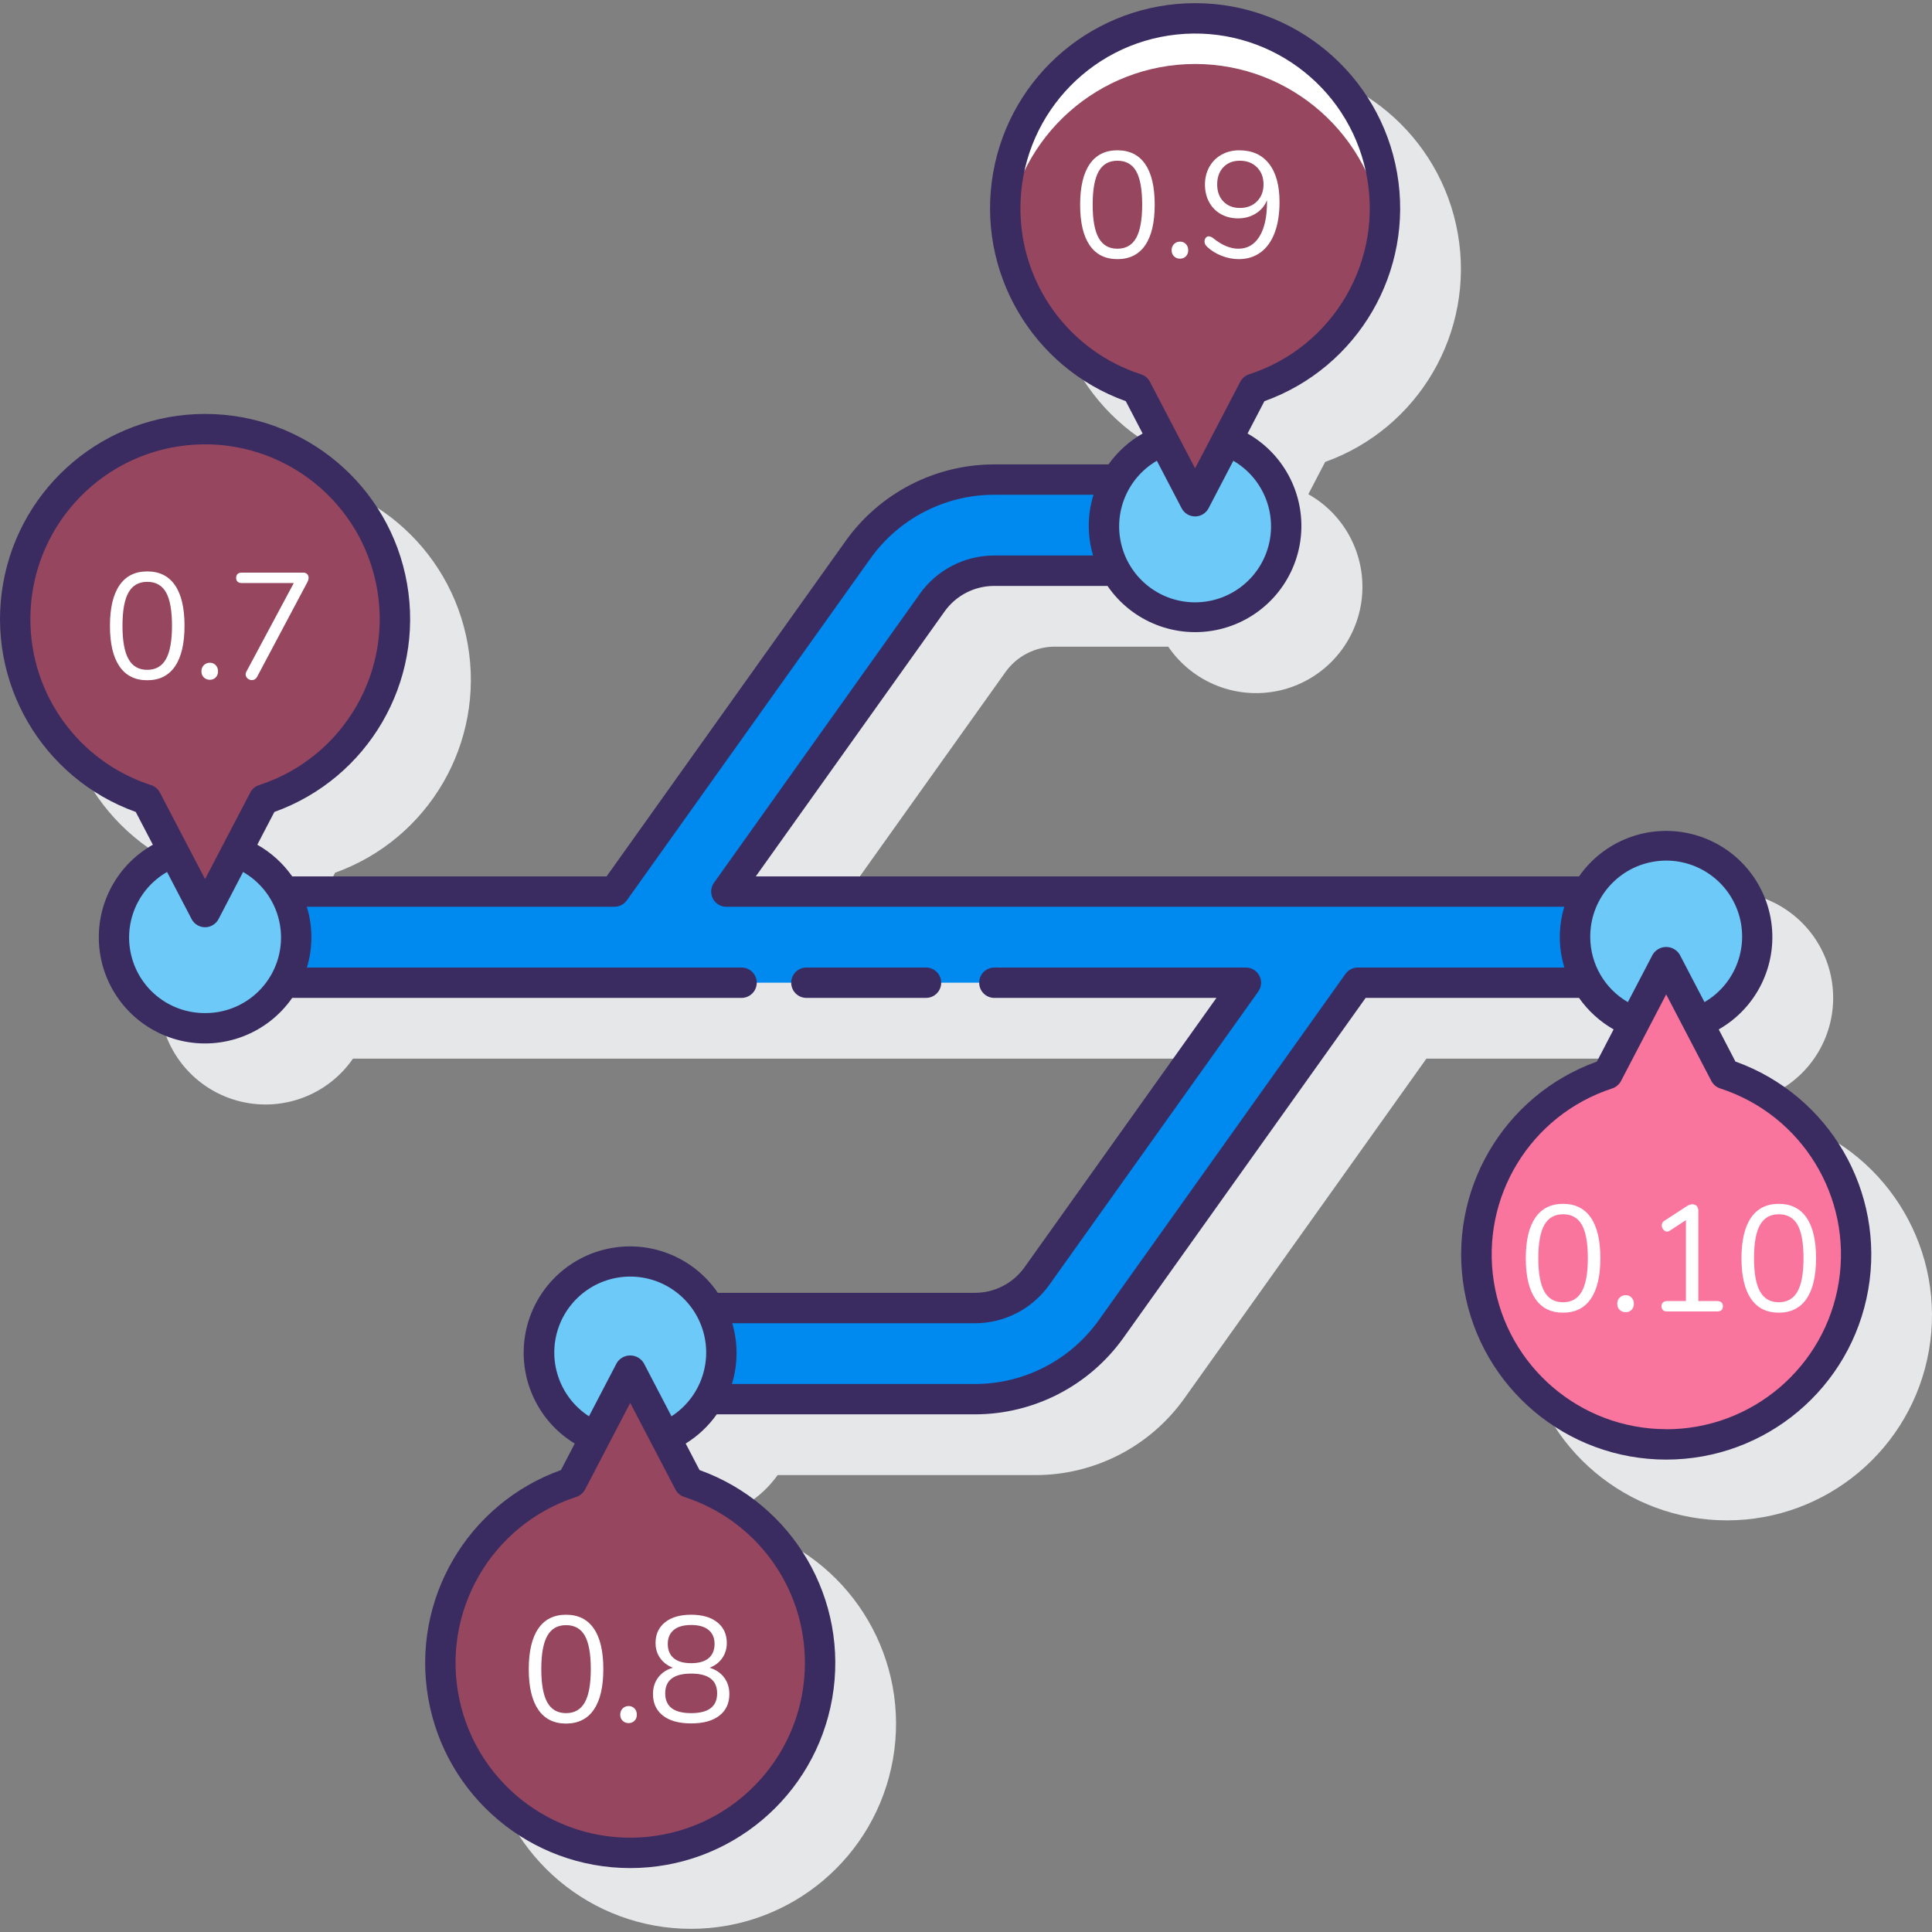 <?xml version="1.0" encoding="UTF-8" standalone="no"?><svg xmlns="http://www.w3.org/2000/svg" xmlns:xlink="http://www.w3.org/1999/xlink" style="isolation:isolate" viewBox="0 0 128 128" width="128pt" height="128pt"><rect x="0" y="0" width="128" height="128" fill="#808080" stroke="none"/><defs><clipPath id="_clipPath_KJFwfO9ALLRutJRKpwP7JhvVloaYXxcS"><rect width="128" height="128"/></clipPath></defs><g clip-path="url(#_clipPath_KJFwfO9ALLRutJRKpwP7JhvVloaYXxcS)"><path d=" M 119.003 74.358 L 117.896 72.229 C 120.409 70.799 121.791 67.977 121.381 65.115 C 120.972 62.253 118.853 59.932 116.04 59.264 C 113.227 58.596 110.291 59.716 108.638 62.088 L 54.097 62.088 L 66.61 44.533 C 67.364 43.473 68.585 42.843 69.887 42.843 L 77.399 42.843 C 79.035 45.245 81.978 46.395 84.809 45.74 C 87.64 45.084 89.779 42.758 90.193 39.881 C 90.607 37.005 89.212 34.169 86.681 32.742 L 87.795 30.605 C 94.01 28.373 97.72 21.995 96.587 15.49 C 95.454 8.984 89.807 4.235 83.203 4.235 C 76.6 4.235 70.953 8.984 69.82 15.49 C 68.687 21.995 72.397 28.373 78.612 30.605 L 79.726 32.742 C 78.831 33.253 78.059 33.953 77.462 34.792 L 69.887 34.792 C 65.983 34.796 62.32 36.684 60.053 39.863 L 44.216 62.088 L 23.385 62.088 C 22.78 61.224 21.989 60.506 21.071 59.987 L 22.201 57.82 C 28.416 55.588 32.126 49.21 30.993 42.705 C 29.86 36.199 24.213 31.45 17.609 31.45 C 11.006 31.45 5.359 36.199 4.226 42.705 C 3.093 49.21 6.803 55.588 13.018 57.82 L 14.148 59.987 C 11.616 61.406 10.214 64.233 10.616 67.107 C 11.018 69.981 13.141 72.314 15.965 72.985 C 18.789 73.655 21.735 72.525 23.385 70.138 L 84.617 70.138 L 71.901 87.989 C 71.144 89.048 69.923 89.676 68.622 89.677 L 51.583 89.677 C 49.961 87.306 47.06 86.158 44.255 86.777 C 41.449 87.397 39.302 89.659 38.829 92.493 C 38.357 95.327 39.654 98.164 42.106 99.66 L 41.188 101.42 C 34.973 103.652 31.263 110.03 32.396 116.536 C 33.529 123.041 39.176 127.79 45.779 127.79 C 52.383 127.79 58.03 123.041 59.163 116.536 C 60.296 110.03 56.586 103.652 50.371 101.42 L 49.453 99.66 C 50.265 99.161 50.968 98.504 51.52 97.728 L 68.622 97.728 C 72.526 97.724 76.188 95.837 78.457 92.66 L 94.503 70.138 L 108.638 70.138 C 109.238 70.996 110.021 71.71 110.93 72.229 L 109.823 74.358 C 103.607 76.59 99.898 82.968 101.03 89.473 C 102.163 95.979 107.81 100.728 114.414 100.728 C 121.018 100.728 126.665 95.979 127.797 89.473 C 128.93 82.968 125.22 76.59 119.005 74.358 L 119.003 74.358 Z " fill="rgb(230,231,232)"/><path d=" M 104.351 62.088 C 104.352 61.027 104.633 59.986 105.167 59.069 L 48.123 59.069 L 61.764 39.925 C 62.709 38.6 64.235 37.813 65.862 37.811 L 73.929 37.811 C 72.859 35.936 72.879 33.63 73.981 31.774 L 65.862 31.774 C 62.283 31.777 58.925 33.508 56.847 36.422 L 40.709 59.069 L 18.811 59.069 C 19.896 60.935 19.896 63.241 18.811 65.107 L 82.545 65.107 L 68.695 84.547 C 67.751 85.873 66.224 86.66 64.597 86.661 L 47.003 86.661 C 48.073 88.536 48.054 90.841 46.953 92.698 L 64.597 92.698 C 68.176 92.695 71.533 90.964 73.611 88.05 L 89.961 65.107 L 105.165 65.107 C 104.632 64.19 104.351 63.148 104.351 62.088 Z " fill="rgb(0,137,239)"/><circle vector-effect="non-scaling-stroke" cx="41.754" cy="89.636" r="6.038" fill="rgb(109,201,247)"/><circle vector-effect="non-scaling-stroke" cx="79.178" cy="34.835" r="6.038" fill="rgb(109,201,247)"/><circle vector-effect="non-scaling-stroke" cx="13.587" cy="62.089" r="6.038" fill="rgb(109,201,247)"/><circle vector-effect="non-scaling-stroke" cx="110.386" cy="62.089" r="6.038" fill="rgb(109,201,247)"/><path d=" M 91.757 13.798 C 91.757 7.36 86.896 1.961 80.493 1.288 C 74.09 0.615 68.212 4.885 66.874 11.183 C 65.536 17.481 69.169 23.772 75.293 25.761 L 79.178 33.208 L 83.063 25.761 C 88.247 24.078 91.756 19.248 91.757 13.798 Z " fill="rgb(150,70,95)"/><path d=" M 79.178 4.239 C 85.538 4.243 90.893 8.994 91.656 15.308 C 92.272 10.471 90.037 5.715 85.921 3.101 C 81.806 0.488 76.551 0.488 72.435 3.101 C 68.319 5.715 66.085 10.471 66.7 15.308 C 67.463 8.994 72.819 4.243 79.178 4.239 L 79.178 4.239 Z " fill="rgb(255,255,255)"/><path d=" M 26.163 41.013 C 26.165 34.574 21.304 29.173 14.9 28.5 C 8.496 27.826 2.618 32.098 1.28 38.396 C -0.058 44.695 3.577 50.987 9.702 52.974 L 13.587 60.421 L 17.472 52.974 C 22.654 51.29 26.162 46.462 26.163 41.013 Z " fill="rgb(150,70,95)"/><path d=" M 122.968 83.119 C 122.967 89.557 118.105 94.955 111.703 95.627 C 105.301 96.299 99.424 92.029 98.085 85.733 C 96.747 79.436 100.379 73.145 106.501 71.155 L 110.386 63.708 L 114.271 71.155 C 119.457 72.837 122.968 77.668 122.968 83.119 L 122.968 83.119 Z " fill="rgb(250,117,158)"/><path d=" M 54.333 110.177 C 54.333 116.615 49.472 122.014 43.069 122.687 C 36.666 123.36 30.788 119.089 29.45 112.792 C 28.112 106.494 31.745 100.202 37.869 98.214 L 41.754 90.767 L 45.64 98.214 C 50.823 99.897 54.333 104.727 54.333 110.177 Z " fill="rgb(150,70,95)"/><path d=" M 61.351 66.113 C 61.906 66.113 62.357 65.663 62.357 65.107 C 62.357 64.551 61.906 64.101 61.351 64.101 L 53.426 64.101 C 52.87 64.101 52.42 64.551 52.42 65.107 C 52.42 65.663 52.87 66.113 53.426 66.113 L 61.351 66.113 Z " fill="rgb(58,44,96)"/><path d=" M 114.978 70.333 L 113.871 68.201 C 116.382 66.77 117.762 63.95 117.352 61.089 C 116.942 58.228 114.825 55.909 112.013 55.241 C 109.201 54.573 106.267 55.692 104.614 58.063 L 50.073 58.063 L 62.584 40.508 C 63.34 39.449 64.561 38.82 65.862 38.819 L 73.375 38.819 C 75.013 41.211 77.951 42.354 80.775 41.698 C 83.599 41.042 85.732 38.721 86.148 35.851 C 86.563 32.982 85.176 30.151 82.654 28.721 L 83.77 26.58 C 89.985 24.348 93.694 17.97 92.562 11.464 C 91.429 4.959 85.782 0.21 79.178 0.21 C 72.574 0.21 66.927 4.959 65.795 11.464 C 64.662 17.97 68.371 24.348 74.586 26.58 L 75.702 28.721 C 74.809 29.231 74.037 29.93 73.44 30.768 L 65.862 30.768 C 61.958 30.772 58.295 32.66 56.027 35.838 L 40.189 58.063 L 19.36 58.063 C 18.754 57.2 17.963 56.484 17.046 55.965 L 18.178 53.794 C 24.393 51.562 28.103 45.184 26.97 38.678 C 25.837 32.173 20.19 27.424 13.586 27.424 C 6.983 27.424 1.335 32.173 0.203 38.678 C -0.93 45.184 2.78 51.562 8.994 53.794 L 10.127 55.965 C 7.605 57.387 6.211 60.207 6.614 63.074 C 7.017 65.941 9.134 68.268 11.95 68.94 C 14.766 69.611 17.706 68.49 19.359 66.113 L 49.129 66.113 C 49.685 66.113 50.136 65.663 50.136 65.107 C 50.136 64.551 49.685 64.101 49.129 64.101 L 20.334 64.101 C 20.732 62.788 20.73 61.387 20.328 60.075 L 40.709 60.075 C 41.034 60.075 41.339 59.918 41.528 59.653 L 57.667 37.005 C 59.556 34.356 62.608 32.782 65.862 32.779 L 72.446 32.779 C 72.039 34.088 72.03 35.489 72.42 36.804 L 65.862 36.804 C 63.91 36.806 62.078 37.75 60.944 39.339 L 47.303 58.487 C 47.084 58.793 47.056 59.197 47.228 59.532 C 47.401 59.866 47.746 60.077 48.123 60.076 L 103.639 60.076 C 103.241 61.389 103.243 62.79 103.645 64.102 L 89.961 64.102 C 89.636 64.102 89.331 64.259 89.142 64.524 L 72.795 87.468 C 70.905 90.116 67.854 91.69 64.6 91.694 L 48.49 91.694 C 48.893 90.384 48.901 88.984 48.512 87.669 L 64.597 87.669 C 66.549 87.666 68.38 86.721 69.515 85.132 L 83.364 65.692 C 83.583 65.385 83.612 64.982 83.439 64.647 C 83.267 64.312 82.922 64.102 82.545 64.102 L 65.879 64.102 C 65.323 64.102 64.873 64.552 64.873 65.108 C 64.873 65.664 65.323 66.114 65.879 66.114 L 80.592 66.114 L 67.875 83.963 C 67.119 85.022 65.899 85.652 64.597 85.653 L 47.558 85.653 C 45.938 83.276 43.033 82.123 40.223 82.742 C 37.413 83.361 35.262 85.627 34.79 88.466 C 34.318 91.304 35.62 94.145 38.078 95.64 L 37.164 97.395 C 30.948 99.627 27.238 106.005 28.371 112.51 C 29.504 119.016 35.151 123.765 41.755 123.765 C 48.358 123.765 54.006 119.016 55.138 112.51 C 56.271 106.005 52.561 99.627 46.346 97.395 L 45.43 95.639 C 46.239 95.138 46.938 94.48 47.487 93.704 L 64.594 93.704 C 68.498 93.7 72.16 91.813 74.428 88.636 L 90.478 66.113 L 104.614 66.113 C 105.215 66.969 105.998 67.682 106.906 68.2 L 105.799 70.332 C 99.585 72.564 95.875 78.942 97.008 85.447 C 98.14 91.953 103.788 96.702 110.391 96.702 C 116.995 96.702 122.642 91.953 123.775 85.447 C 124.908 78.942 121.198 72.564 114.983 70.332 L 114.978 70.333 Z  M 2.012 41.013 C 2.011 35.09 6.482 30.123 12.372 29.502 C 18.262 28.882 23.67 32.809 24.903 38.603 C 26.136 44.396 22.795 50.185 17.163 52.016 C 16.911 52.097 16.702 52.274 16.58 52.508 L 13.587 58.244 L 10.593 52.508 C 10.472 52.274 10.263 52.098 10.012 52.016 C 5.237 50.477 2.003 46.03 2.012 41.013 Z  M 13.584 67.119 C 11.311 67.13 9.316 65.609 8.726 63.414 C 8.135 61.219 9.097 58.902 11.068 57.771 L 12.694 60.891 C 12.867 61.223 13.211 61.432 13.586 61.432 C 13.961 61.432 14.305 61.223 14.479 60.891 L 16.104 57.771 C 18.075 58.902 19.037 61.219 18.447 63.414 C 17.856 65.609 15.861 67.13 13.588 67.119 L 13.584 67.119 Z  M 67.606 13.798 C 67.604 7.875 72.076 2.906 77.966 2.286 C 83.857 1.666 89.266 5.594 90.497 11.388 C 91.729 17.182 88.387 22.971 82.753 24.801 C 82.503 24.882 82.294 25.059 82.172 25.293 L 79.178 31.029 L 76.184 25.293 C 76.063 25.059 75.854 24.882 75.603 24.801 C 70.829 23.261 67.597 18.814 67.606 13.798 Z  M 76.645 30.527 L 78.286 33.673 C 78.459 34.006 78.803 34.215 79.178 34.215 C 79.553 34.215 79.897 34.006 80.071 33.673 L 81.711 30.527 C 83.675 31.671 84.628 33.991 84.036 36.186 C 83.443 38.381 81.452 39.906 79.178 39.906 C 76.905 39.906 74.913 38.381 74.321 36.186 C 73.728 33.991 74.681 31.671 76.645 30.527 L 76.645 30.527 Z  M 53.327 110.177 C 53.328 116.1 48.857 121.069 42.966 121.689 C 37.075 122.309 31.666 118.381 30.435 112.586 C 29.203 106.792 32.546 101.003 38.18 99.174 C 38.431 99.092 38.64 98.916 38.762 98.682 L 41.754 92.946 L 44.748 98.682 C 44.87 98.915 45.078 99.092 45.329 99.174 C 50.102 100.714 53.335 105.161 53.327 110.177 L 53.327 110.177 Z  M 42.647 90.301 C 42.456 89.991 42.118 89.802 41.754 89.802 C 41.39 89.802 41.052 89.991 40.862 90.301 L 39.021 93.832 C 37.149 92.621 36.298 90.322 36.929 88.183 C 37.561 86.045 39.525 84.577 41.755 84.577 C 43.985 84.577 45.948 86.045 46.58 88.183 C 47.212 90.322 46.36 92.621 44.488 93.832 L 42.647 90.301 Z  M 105.358 62.088 C 105.339 59.645 107.078 57.541 109.481 57.1 C 111.884 56.659 114.257 58.008 115.107 60.299 C 115.956 62.59 115.037 65.16 112.927 66.393 L 111.282 63.238 C 111.091 62.928 110.754 62.739 110.39 62.739 C 110.026 62.739 109.688 62.928 109.498 63.238 L 107.851 66.393 C 106.313 65.504 105.363 63.865 105.358 62.088 Z  M 110.389 94.686 C 104.701 94.68 99.86 90.541 98.971 84.923 C 98.081 79.305 101.407 73.873 106.815 72.111 C 107.066 72.029 107.275 71.853 107.396 71.619 L 110.389 65.883 L 113.383 71.619 C 113.505 71.852 113.713 72.029 113.964 72.111 C 119.382 73.866 122.717 79.303 121.826 84.929 C 120.936 90.554 116.085 94.695 110.389 94.692 L 110.389 94.686 Z " fill="rgb(58,44,96)"/><path d=" M 20.075 37.938 L 20.075 37.938 Q 20.255 37.938 20.35 38.033 L 20.35 38.033 L 20.35 38.033 Q 20.445 38.128 20.445 38.278 L 20.445 38.278 L 20.445 38.278 Q 20.445 38.418 20.355 38.588 L 20.355 38.588 L 17.035 44.838 L 17.035 44.838 Q 16.915 45.058 16.685 45.058 L 16.685 45.058 L 16.685 45.058 Q 16.525 45.058 16.4 44.948 L 16.4 44.948 L 16.4 44.948 Q 16.275 44.838 16.275 44.678 L 16.275 44.678 L 16.275 44.678 Q 16.275 44.568 16.345 44.458 L 16.345 44.458 L 19.465 38.628 L 16.015 38.628 L 16.015 38.628 Q 15.835 38.628 15.74 38.538 L 15.74 38.538 L 15.74 38.538 Q 15.645 38.448 15.645 38.288 L 15.645 38.288 L 15.645 38.288 Q 15.645 38.118 15.74 38.028 L 15.74 38.028 L 15.74 38.028 Q 15.835 37.938 16.015 37.938 L 16.015 37.938 L 20.075 37.938 L 20.075 37.938 Z  M 9.755 45.068 L 9.755 45.068 Q 8.545 45.068 7.915 44.148 L 7.915 44.148 L 7.915 44.148 Q 7.285 43.228 7.285 41.468 L 7.285 41.468 L 7.285 41.468 Q 7.285 39.698 7.915 38.778 L 7.915 38.778 L 7.915 38.778 Q 8.545 37.858 9.755 37.858 L 9.755 37.858 L 9.755 37.858 Q 10.965 37.858 11.595 38.773 L 11.595 38.773 L 11.595 38.773 Q 12.225 39.688 12.225 41.458 L 12.225 41.458 L 12.225 41.458 Q 12.225 43.228 11.595 44.148 L 11.595 44.148 L 11.595 44.148 Q 10.965 45.068 9.755 45.068 L 9.755 45.068 L 9.755 45.068 Z  M 9.755 44.378 L 9.755 44.378 Q 10.595 44.378 10.995 43.668 L 10.995 43.668 L 10.995 43.668 Q 11.395 42.958 11.395 41.458 L 11.395 41.458 L 11.395 41.458 Q 11.395 39.948 11 39.248 L 11 39.248 L 11 39.248 Q 10.605 38.548 9.755 38.548 L 9.755 38.548 L 9.755 38.548 Q 8.915 38.548 8.515 39.253 L 8.515 39.253 L 8.515 39.253 Q 8.115 39.958 8.115 41.458 L 8.115 41.458 L 8.115 41.458 Q 8.115 42.958 8.515 43.668 L 8.515 43.668 L 8.515 43.668 Q 8.915 44.378 9.755 44.378 L 9.755 44.378 L 9.755 44.378 Z  M 13.905 45.038 L 13.905 45.038 Q 13.665 45.038 13.505 44.883 L 13.505 44.883 L 13.505 44.883 Q 13.345 44.728 13.345 44.478 L 13.345 44.478 L 13.345 44.478 Q 13.345 44.228 13.505 44.068 L 13.505 44.068 L 13.505 44.068 Q 13.665 43.908 13.905 43.908 L 13.905 43.908 L 13.905 43.908 Q 14.135 43.908 14.29 44.068 L 14.29 44.068 L 14.29 44.068 Q 14.445 44.228 14.445 44.478 L 14.445 44.478 L 14.445 44.478 Q 14.445 44.728 14.29 44.883 L 14.29 44.883 L 14.29 44.883 Q 14.135 45.038 13.905 45.038 L 13.905 45.038 L 13.905 45.038 Z " fill="rgb(255,255,255)"/><path d=" M 82.102 9.958 L 82.102 9.958 Q 83.382 9.958 84.077 10.848 L 84.077 10.848 L 84.077 10.848 Q 84.772 11.738 84.772 13.388 L 84.772 13.388 L 84.772 13.388 Q 84.772 14.568 84.452 15.418 L 84.452 15.418 L 84.452 15.418 Q 84.132 16.268 83.522 16.718 L 83.522 16.718 L 83.522 16.718 Q 82.912 17.168 82.072 17.168 L 82.072 17.168 L 82.072 17.168 Q 81.502 17.168 80.937 16.948 L 80.937 16.948 L 80.937 16.948 Q 80.372 16.728 79.972 16.348 L 79.972 16.348 L 79.972 16.348 Q 79.802 16.188 79.802 16.008 L 79.802 16.008 L 79.802 16.008 Q 79.802 15.858 79.882 15.758 L 79.882 15.758 L 79.882 15.758 Q 79.962 15.658 80.072 15.658 L 80.072 15.658 L 80.072 15.658 Q 80.212 15.658 80.362 15.768 L 80.362 15.768 L 80.362 15.768 Q 81.232 16.478 82.052 16.478 L 82.052 16.478 L 82.052 16.478 Q 82.942 16.478 83.442 15.668 L 83.442 15.668 L 83.442 15.668 Q 83.942 14.858 83.942 13.398 L 83.942 13.398 L 83.942 13.268 L 83.942 13.268 Q 83.712 13.828 83.197 14.148 L 83.197 14.148 L 83.197 14.148 Q 82.682 14.468 82.032 14.468 L 82.032 14.468 L 82.032 14.468 Q 81.392 14.468 80.892 14.188 L 80.892 14.188 L 80.892 14.188 Q 80.392 13.908 80.112 13.398 L 80.112 13.398 L 80.112 13.398 Q 79.832 12.888 79.832 12.228 L 79.832 12.228 L 79.832 12.228 Q 79.832 11.578 80.122 11.058 L 80.122 11.058 L 80.122 11.058 Q 80.412 10.538 80.932 10.248 L 80.932 10.248 L 80.932 10.248 Q 81.452 9.958 82.102 9.958 L 82.102 9.958 L 82.102 9.958 Z  M 82.152 13.778 L 82.152 13.778 Q 82.842 13.778 83.277 13.343 L 83.277 13.343 L 83.277 13.343 Q 83.712 12.908 83.712 12.218 L 83.712 12.218 L 83.712 12.218 Q 83.712 11.518 83.277 11.083 L 83.277 11.083 L 83.277 11.083 Q 82.842 10.648 82.142 10.648 L 82.142 10.648 L 82.142 10.648 Q 81.462 10.648 81.052 11.078 L 81.052 11.078 L 81.052 11.078 Q 80.642 11.508 80.642 12.218 L 80.642 12.218 L 80.642 12.218 Q 80.642 12.928 81.057 13.353 L 81.057 13.353 L 81.057 13.353 Q 81.472 13.778 82.152 13.778 L 82.152 13.778 L 82.152 13.778 Z  M 74.032 17.168 L 74.032 17.168 Q 72.822 17.168 72.192 16.248 L 72.192 16.248 L 72.192 16.248 Q 71.562 15.328 71.562 13.568 L 71.562 13.568 L 71.562 13.568 Q 71.562 11.798 72.192 10.878 L 72.192 10.878 L 72.192 10.878 Q 72.822 9.958 74.032 9.958 L 74.032 9.958 L 74.032 9.958 Q 75.242 9.958 75.872 10.873 L 75.872 10.873 L 75.872 10.873 Q 76.502 11.788 76.502 13.558 L 76.502 13.558 L 76.502 13.558 Q 76.502 15.328 75.872 16.248 L 75.872 16.248 L 75.872 16.248 Q 75.242 17.168 74.032 17.168 L 74.032 17.168 L 74.032 17.168 Z  M 74.032 16.478 L 74.032 16.478 Q 74.872 16.478 75.272 15.768 L 75.272 15.768 L 75.272 15.768 Q 75.672 15.058 75.672 13.558 L 75.672 13.558 L 75.672 13.558 Q 75.672 12.048 75.277 11.348 L 75.277 11.348 L 75.277 11.348 Q 74.882 10.648 74.032 10.648 L 74.032 10.648 L 74.032 10.648 Q 73.192 10.648 72.792 11.353 L 72.792 11.353 L 72.792 11.353 Q 72.392 12.058 72.392 13.558 L 72.392 13.558 L 72.392 13.558 Q 72.392 15.058 72.792 15.768 L 72.792 15.768 L 72.792 15.768 Q 73.192 16.478 74.032 16.478 L 74.032 16.478 L 74.032 16.478 Z  M 78.182 17.138 L 78.182 17.138 Q 77.942 17.138 77.782 16.983 L 77.782 16.983 L 77.782 16.983 Q 77.622 16.828 77.622 16.578 L 77.622 16.578 L 77.622 16.578 Q 77.622 16.328 77.782 16.168 L 77.782 16.168 L 77.782 16.168 Q 77.942 16.008 78.182 16.008 L 78.182 16.008 L 78.182 16.008 Q 78.412 16.008 78.567 16.168 L 78.567 16.168 L 78.567 16.168 Q 78.722 16.328 78.722 16.578 L 78.722 16.578 L 78.722 16.578 Q 78.722 16.828 78.567 16.983 L 78.567 16.983 L 78.567 16.983 Q 78.412 17.138 78.182 17.138 L 78.182 17.138 L 78.182 17.138 Z " fill="rgb(255,255,255)"/><path d=" M 47.012 110.49 L 47.012 110.49 Q 47.632 110.68 47.977 111.14 L 47.977 111.14 L 47.977 111.14 Q 48.322 111.6 48.322 112.24 L 48.322 112.24 L 48.322 112.24 Q 48.322 113.15 47.662 113.665 L 47.662 113.665 L 47.662 113.665 Q 47.002 114.18 45.792 114.18 L 45.792 114.18 L 45.792 114.18 Q 44.582 114.18 43.922 113.665 L 43.922 113.665 L 43.922 113.665 Q 43.262 113.15 43.262 112.24 L 43.262 112.24 L 43.262 112.24 Q 43.262 111.59 43.612 111.13 L 43.612 111.13 L 43.612 111.13 Q 43.962 110.67 44.582 110.49 L 44.582 110.49 L 44.582 110.49 Q 44.052 110.29 43.742 109.86 L 43.742 109.86 L 43.742 109.86 Q 43.432 109.43 43.432 108.85 L 43.432 108.85 L 43.432 108.85 Q 43.432 107.99 44.057 107.485 L 44.057 107.485 L 44.057 107.485 Q 44.682 106.98 45.792 106.98 L 45.792 106.98 L 45.792 106.98 Q 46.902 106.98 47.527 107.485 L 47.527 107.485 L 47.527 107.485 Q 48.152 107.99 48.152 108.85 L 48.152 108.85 L 48.152 108.85 Q 48.152 109.43 47.842 109.865 L 47.842 109.865 L 47.842 109.865 Q 47.532 110.3 47.012 110.49 L 47.012 110.49 L 47.012 110.49 Z  M 44.242 108.91 L 44.242 108.91 Q 44.242 109.53 44.637 109.86 L 44.637 109.86 L 44.637 109.86 Q 45.032 110.19 45.792 110.19 L 45.792 110.19 L 45.792 110.19 Q 46.552 110.19 46.947 109.86 L 46.947 109.86 L 46.947 109.86 Q 47.342 109.53 47.342 108.91 L 47.342 108.91 L 47.342 108.91 Q 47.342 108.32 46.947 107.99 L 46.947 107.99 L 46.947 107.99 Q 46.552 107.66 45.792 107.66 L 45.792 107.66 L 45.792 107.66 Q 45.032 107.66 44.637 107.99 L 44.637 107.99 L 44.637 107.99 Q 44.242 108.32 44.242 108.91 L 44.242 108.91 L 44.242 108.91 Z  M 45.792 113.5 L 45.792 113.5 Q 47.512 113.5 47.512 112.19 L 47.512 112.19 L 47.512 112.19 Q 47.512 110.88 45.792 110.88 L 45.792 110.88 L 45.792 110.88 Q 44.072 110.88 44.072 112.19 L 44.072 112.19 L 44.072 112.19 Q 44.072 113.5 45.792 113.5 L 45.792 113.5 L 45.792 113.5 Z  M 37.502 114.19 L 37.502 114.19 Q 36.292 114.19 35.662 113.27 L 35.662 113.27 L 35.662 113.27 Q 35.032 112.35 35.032 110.59 L 35.032 110.59 L 35.032 110.59 Q 35.032 108.82 35.662 107.9 L 35.662 107.9 L 35.662 107.9 Q 36.292 106.98 37.502 106.98 L 37.502 106.98 L 37.502 106.98 Q 38.712 106.98 39.342 107.895 L 39.342 107.895 L 39.342 107.895 Q 39.972 108.81 39.972 110.58 L 39.972 110.58 L 39.972 110.58 Q 39.972 112.35 39.342 113.27 L 39.342 113.27 L 39.342 113.27 Q 38.712 114.19 37.502 114.19 L 37.502 114.19 L 37.502 114.19 Z  M 37.502 113.5 L 37.502 113.5 Q 38.342 113.5 38.742 112.79 L 38.742 112.79 L 38.742 112.79 Q 39.142 112.08 39.142 110.58 L 39.142 110.58 L 39.142 110.58 Q 39.142 109.07 38.747 108.37 L 38.747 108.37 L 38.747 108.37 Q 38.352 107.67 37.502 107.67 L 37.502 107.67 L 37.502 107.67 Q 36.662 107.67 36.262 108.375 L 36.262 108.375 L 36.262 108.375 Q 35.862 109.08 35.862 110.58 L 35.862 110.58 L 35.862 110.58 Q 35.862 112.08 36.262 112.79 L 36.262 112.79 L 36.262 112.79 Q 36.662 113.5 37.502 113.5 L 37.502 113.5 L 37.502 113.5 Z  M 41.652 114.16 L 41.652 114.16 Q 41.412 114.16 41.252 114.005 L 41.252 114.005 L 41.252 114.005 Q 41.092 113.85 41.092 113.6 L 41.092 113.6 L 41.092 113.6 Q 41.092 113.35 41.252 113.19 L 41.252 113.19 L 41.252 113.19 Q 41.412 113.03 41.652 113.03 L 41.652 113.03 L 41.652 113.03 Q 41.882 113.03 42.037 113.19 L 42.037 113.19 L 42.037 113.19 Q 42.192 113.35 42.192 113.6 L 42.192 113.6 L 42.192 113.6 Q 42.192 113.85 42.037 114.005 L 42.037 114.005 L 42.037 114.005 Q 41.882 114.16 41.652 114.16 L 41.652 114.16 L 41.652 114.16 Z " fill="rgb(255,255,255)"/><path d=" M 113.768 86.198 L 113.768 86.198 Q 113.948 86.198 114.048 86.288 L 114.048 86.288 L 114.048 86.288 Q 114.148 86.378 114.148 86.538 L 114.148 86.538 L 114.148 86.538 Q 114.148 86.708 114.053 86.798 L 114.053 86.798 L 114.053 86.798 Q 113.958 86.888 113.768 86.888 L 113.768 86.888 L 110.458 86.888 L 110.458 86.888 Q 110.268 86.888 110.173 86.798 L 110.173 86.798 L 110.173 86.798 Q 110.078 86.708 110.078 86.538 L 110.078 86.538 L 110.078 86.538 Q 110.078 86.378 110.178 86.288 L 110.178 86.288 L 110.178 86.288 Q 110.278 86.198 110.458 86.198 L 110.458 86.198 L 111.698 86.198 L 111.698 80.838 L 110.608 81.548 L 110.608 81.548 Q 110.528 81.598 110.448 81.598 L 110.448 81.598 L 110.448 81.598 Q 110.308 81.598 110.203 81.468 L 110.203 81.468 L 110.203 81.468 Q 110.098 81.338 110.098 81.188 L 110.098 81.188 L 110.098 81.188 Q 110.098 80.978 110.258 80.888 L 110.258 80.888 L 111.778 79.898 L 111.778 79.898 Q 111.948 79.788 112.128 79.788 L 112.128 79.788 L 112.128 79.788 Q 112.298 79.788 112.408 79.898 L 112.408 79.898 L 112.408 79.898 Q 112.518 80.008 112.518 80.208 L 112.518 80.208 L 112.518 86.198 L 113.768 86.198 L 113.768 86.198 Z  M 117.848 86.968 L 117.848 86.968 Q 116.638 86.968 116.008 86.048 L 116.008 86.048 L 116.008 86.048 Q 115.378 85.128 115.378 83.368 L 115.378 83.368 L 115.378 83.368 Q 115.378 81.598 116.008 80.678 L 116.008 80.678 L 116.008 80.678 Q 116.638 79.758 117.848 79.758 L 117.848 79.758 L 117.848 79.758 Q 119.058 79.758 119.688 80.673 L 119.688 80.673 L 119.688 80.673 Q 120.318 81.588 120.318 83.358 L 120.318 83.358 L 120.318 83.358 Q 120.318 85.128 119.688 86.048 L 119.688 86.048 L 119.688 86.048 Q 119.058 86.968 117.848 86.968 L 117.848 86.968 L 117.848 86.968 Z  M 117.848 86.278 L 117.848 86.278 Q 118.688 86.278 119.088 85.568 L 119.088 85.568 L 119.088 85.568 Q 119.488 84.858 119.488 83.358 L 119.488 83.358 L 119.488 83.358 Q 119.488 81.848 119.093 81.148 L 119.093 81.148 L 119.093 81.148 Q 118.698 80.448 117.848 80.448 L 117.848 80.448 L 117.848 80.448 Q 117.008 80.448 116.608 81.153 L 116.608 81.153 L 116.608 81.153 Q 116.208 81.858 116.208 83.358 L 116.208 83.358 L 116.208 83.358 Q 116.208 84.858 116.608 85.568 L 116.608 85.568 L 116.608 85.568 Q 117.008 86.278 117.848 86.278 L 117.848 86.278 L 117.848 86.278 Z  M 103.558 86.968 L 103.558 86.968 Q 102.348 86.968 101.718 86.048 L 101.718 86.048 L 101.718 86.048 Q 101.088 85.128 101.088 83.368 L 101.088 83.368 L 101.088 83.368 Q 101.088 81.598 101.718 80.678 L 101.718 80.678 L 101.718 80.678 Q 102.348 79.758 103.558 79.758 L 103.558 79.758 L 103.558 79.758 Q 104.768 79.758 105.398 80.673 L 105.398 80.673 L 105.398 80.673 Q 106.028 81.588 106.028 83.358 L 106.028 83.358 L 106.028 83.358 Q 106.028 85.128 105.398 86.048 L 105.398 86.048 L 105.398 86.048 Q 104.768 86.968 103.558 86.968 L 103.558 86.968 L 103.558 86.968 Z  M 103.558 86.278 L 103.558 86.278 Q 104.398 86.278 104.798 85.568 L 104.798 85.568 L 104.798 85.568 Q 105.198 84.858 105.198 83.358 L 105.198 83.358 L 105.198 83.358 Q 105.198 81.848 104.803 81.148 L 104.803 81.148 L 104.803 81.148 Q 104.408 80.448 103.558 80.448 L 103.558 80.448 L 103.558 80.448 Q 102.718 80.448 102.318 81.153 L 102.318 81.153 L 102.318 81.153 Q 101.918 81.858 101.918 83.358 L 101.918 83.358 L 101.918 83.358 Q 101.918 84.858 102.318 85.568 L 102.318 85.568 L 102.318 85.568 Q 102.718 86.278 103.558 86.278 L 103.558 86.278 L 103.558 86.278 Z  M 107.708 86.938 L 107.708 86.938 Q 107.468 86.938 107.308 86.783 L 107.308 86.783 L 107.308 86.783 Q 107.148 86.628 107.148 86.378 L 107.148 86.378 L 107.148 86.378 Q 107.148 86.128 107.308 85.968 L 107.308 85.968 L 107.308 85.968 Q 107.468 85.808 107.708 85.808 L 107.708 85.808 L 107.708 85.808 Q 107.938 85.808 108.093 85.968 L 108.093 85.968 L 108.093 85.968 Q 108.248 86.128 108.248 86.378 L 108.248 86.378 L 108.248 86.378 Q 108.248 86.628 108.093 86.783 L 108.093 86.783 L 108.093 86.783 Q 107.938 86.938 107.708 86.938 L 107.708 86.938 L 107.708 86.938 Z " fill="rgb(255,255,255)"/></g></svg>
